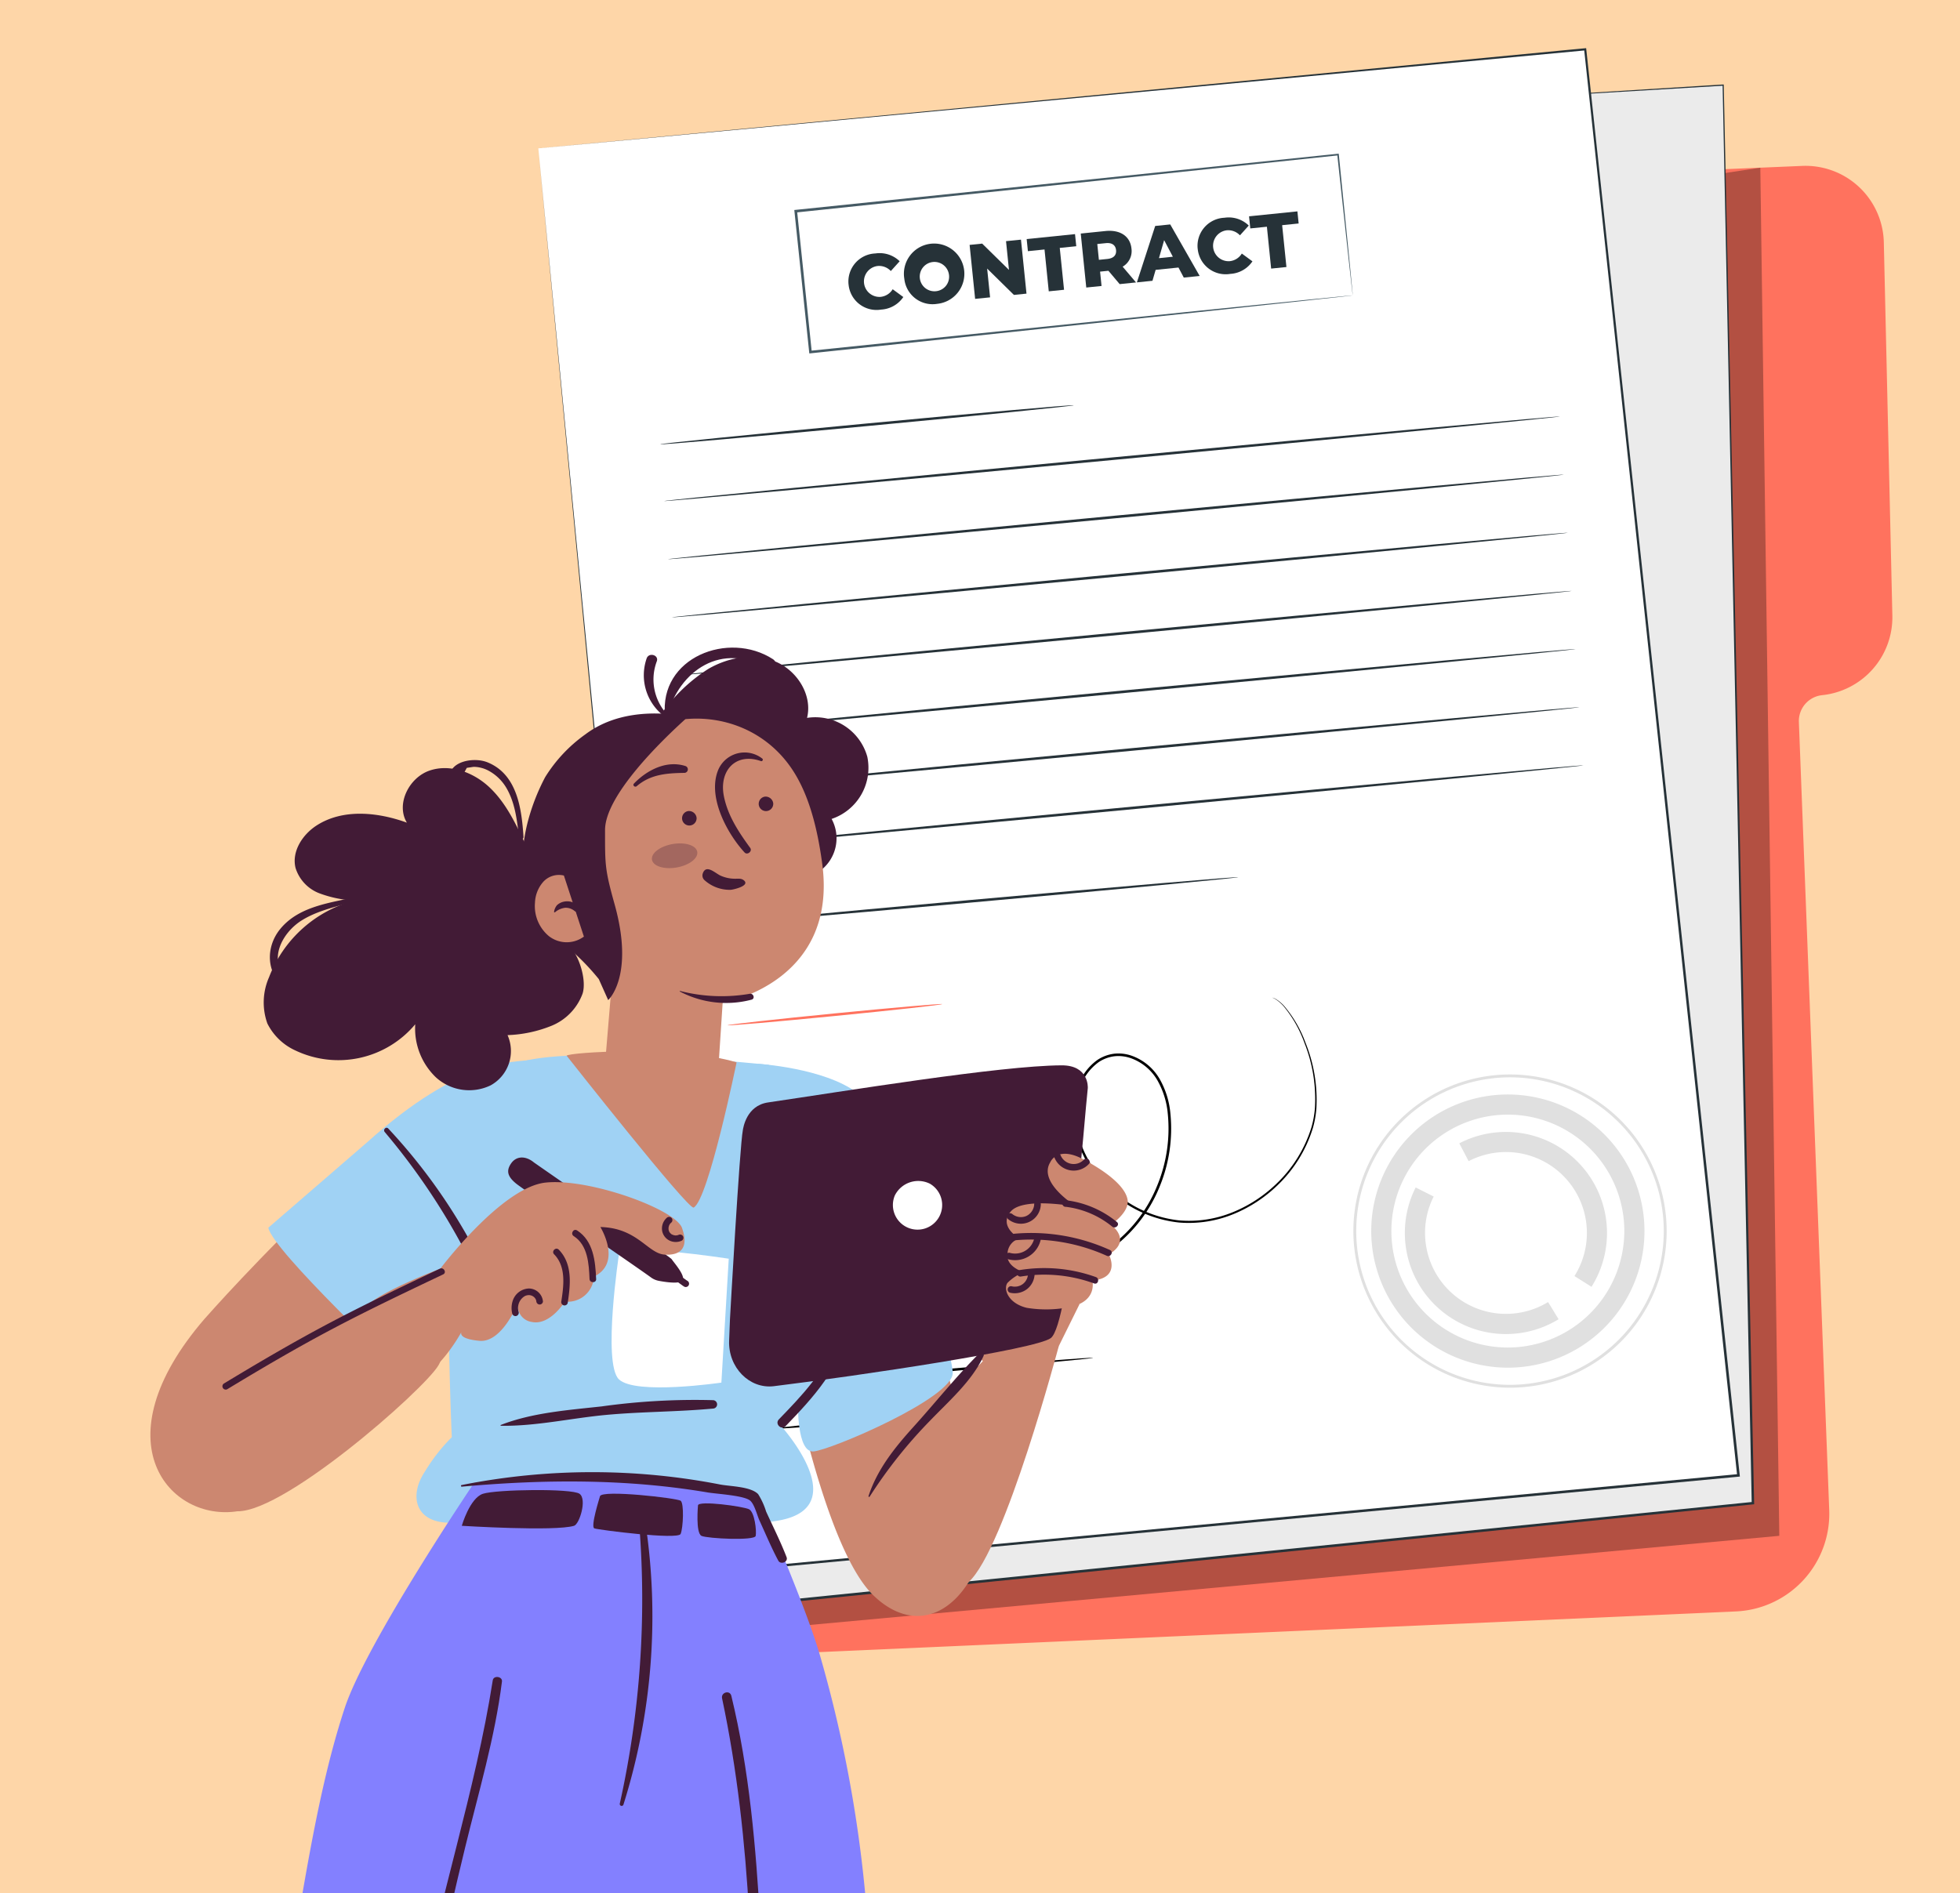 <svg xmlns="http://www.w3.org/2000/svg" xmlns:xlink="http://www.w3.org/1999/xlink" width="295" height="285" viewBox="0 0 295 285">
  <rect x="0" y="0" width="295" height="285" fill="#808080" stroke="none"/>
  <defs>
    <clipPath id="clip-path">
      <rect id="three-people-are-smiling-one-is-looking-tablet" width="295" height="285" transform="translate(495 386)" fill="#fed6a8"/>
    </clipPath>
    <clipPath id="clip-path-2">
      <rect id="Rectángulo_406371" data-name="Rectángulo 406371" width="212.174" height="241.5" fill="none"/>
    </clipPath>
    <clipPath id="clip-path-4">
      <rect id="Rectángulo_406368" data-name="Rectángulo 406368" width="149.645" height="219.706" fill="none"/>
    </clipPath>
    <clipPath id="clip-path-5">
      <rect id="Rectángulo_406369" data-name="Rectángulo 406369" width="23.4" height="15.216" fill="none"/>
    </clipPath>
    <clipPath id="clip-path-6">
      <rect id="Rectángulo_406367" data-name="Rectángulo 406367" width="155.372" height="375.017" fill="none"/>
    </clipPath>
    <clipPath id="clip-path-8">
      <rect id="Rectángulo_406365" data-name="Rectángulo 406365" width="6.84" height="3.725" transform="translate(83.753 29.471)" fill="none"/>
    </clipPath>
  </defs>
  <g id="Grupo_1113452" data-name="Grupo 1113452" transform="translate(-495 -386)">
    <g id="Enmascarar_grupo_1098756" data-name="Enmascarar grupo 1098756" clip-path="url(#clip-path)">
      <rect id="three-people-are-smiling-one-is-looking-tablet-2" data-name="three-people-are-smiling-one-is-looking-tablet" width="295" height="285" transform="translate(495 386)" fill="#fed6a8"/>
      <g id="Grupo_1113451" data-name="Grupo 1113451" transform="translate(567.65 393.25)">
        <g id="Grupo_1113450" data-name="Grupo 1113450" clip-path="url(#clip-path-2)">
          <g id="Grupo_1113449" data-name="Grupo 1113449">
            <g id="Grupo_1113448" data-name="Grupo 1113448" clip-path="url(#clip-path-2)">
              <path id="Trazado_907108" data-name="Trazado 907108" d="M175,24.989l36.36-1.536a11.791,11.791,0,0,1,12.285,11.511l1.285,56.162a11.791,11.791,0,0,1-10.563,12,3.917,3.917,0,0,0-3.507,4.047l4.568,118.62a14.715,14.715,0,0,1-14.052,15.267l-138.9,6.167a3.917,3.917,0,0,1-4.089-3.8L52.24,37.517a3.918,3.918,0,0,1,3.636-4.025Z" transform="translate(-12.761 -5.727)" fill="#ff725e"/>
              <g id="Grupo_1113444" data-name="Grupo 1113444" transform="translate(45.508 17.993)" opacity="0.3">
                <g id="Grupo_1113443" data-name="Grupo 1113443">
                  <g id="Grupo_1113442" data-name="Grupo 1113442" clip-path="url(#clip-path-4)">
                    <path id="Trazado_907109" data-name="Trazado 907109" d="M60.219,239.623l.116,3.893,149.529-13.749L207.006,23.81s-36.3,5.5-36.957,5.5S60.219,239.623,60.219,239.623" transform="translate(-60.219 -23.809)"/>
                  </g>
                </g>
              </g>
              <path id="Trazado_907110" data-name="Trazado 907110" d="M148.471,10.006l43.394-2.647,4.48,213.471L43.614,236.32,21.121,23.97Z" transform="translate(-5.159 -1.798)" fill="#ebebeb"/>
              <path id="Trazado_907111" data-name="Trazado 907111" d="M148.419,9.974s-.762.1-2.249.268l-6.6.745L114.2,13.809,21.085,24.085l.131-.162c6.04,56.895,13.886,130.8,22.541,212.345l-.215-.175,34.234-3.473,118.5-12.008-.168.19c-1.916-93.335-3.488-169.888-4.383-213.472l.1.088L159.525,9.345l-8.3.482c-1.862.106-2.81.147-2.81.147s.945-.074,2.805-.195l8.294-.529,32.289-2.012.094-.006,0,.094c.934,43.584,2.575,120.134,4.576,213.468l0,.172-.172.018-118.5,12.028-34.234,3.471-.194.02-.02-.194C34.748,154.763,26.936,80.852,20.922,23.954l-.015-.147.146-.016,93.133-10.146L139.56,10.9l6.606-.7c1.489-.156,2.253-.225,2.253-.225" transform="translate(-5.107 -1.767)" fill="#263238"/>
              <path id="Trazado_907112" data-name="Trazado 907112" d="M11.078,15.138,31.754,229.977,191.712,214.91,168.644.231Z" transform="translate(-2.706 -0.056)" fill="#fff"/>
              <path id="Trazado_907113" data-name="Trazado 907113" d="M11.078,15.082,168.629.015,168.787,0l.017.158c6.486,60.266,14.475,134.5,23.1,214.674l.021.2-.2.018-1.134.107L31.77,230.1l-.177.017-.017-.177C19.44,102.73,11.228,16.648,11.078,15.082c.152,1.564,8.506,87.634,20.852,214.823l-.193-.16,158.823-14.98,1.134-.107-.178.217C182.914,134.693,174.95,60.46,168.484.192l.175.143L11.078,15.082" transform="translate(-2.706)" fill="#263238"/>
              <path id="Trazado_907114" data-name="Trazado 907114" d="M173.406,227.963a23.577,23.577,0,1,1,23.522,23.632,23.6,23.6,0,0,1-23.522-23.632m46.721.11a23.144,23.144,0,1,0-23.2,23.089,23.17,23.17,0,0,0,23.2-23.089" transform="translate(-42.361 -49.942)" fill="#e0e0e0"/>
              <path id="Trazado_907115" data-name="Trazado 907115" d="M176.964,228.944a20.563,20.563,0,1,1,20.515,20.611,20.586,20.586,0,0,1-20.515-20.611m38.093.089a17.53,17.53,0,1,0-17.571,17.488,17.55,17.55,0,0,0,17.571-17.488" transform="translate(-43.23 -50.916)" fill="#e0e0e0"/>
              <path id="Trazado_907116" data-name="Trazado 907116" d="M183.66,233.769a15.059,15.059,0,0,1,1.629-6.821L188,228.317a12.05,12.05,0,0,0-1.3,5.459A12.181,12.181,0,0,0,205.217,244.2l1.583,2.588a15.214,15.214,0,0,1-23.141-13.02" transform="translate(-44.865 -55.44)" fill="#e0e0e0"/>
              <path id="Trazado_907117" data-name="Trazado 907117" d="M194.5,217.605a15.216,15.216,0,0,1,19.9,21.6l-2.566-1.618a12.183,12.183,0,0,0-15.928-17.3Z" transform="translate(-47.513 -52.739)" fill="#e0e0e0"/>
              <path id="Trazado_907118" data-name="Trazado 907118" d="M72.859,45.565A4.226,4.226,0,0,1,76.9,40.882a4.32,4.32,0,0,1,3.651,1.175L79.22,43.531a2.413,2.413,0,0,0-2.012-.756,2.335,2.335,0,0,0,.475,4.644A2.418,2.418,0,0,0,79.5,46.271l1.6,1.173a4.324,4.324,0,0,1-3.338,1.889,4.225,4.225,0,0,1-4.9-3.768" transform="translate(-17.792 -9.979)" fill="#263238"/>
              <path id="Trazado_907119" data-name="Trazado 907119" d="M83.967,44.428a4.55,4.55,0,1,1,4.948,3.763,4.273,4.273,0,0,1-4.948-3.763m6.71-.686a2.209,2.209,0,1,0-1.957,2.546,2.186,2.186,0,0,0,1.957-2.546" transform="translate(-20.506 -9.701)" fill="#263238"/>
              <path id="Trazado_907120" data-name="Trazado 907120" d="M104.707,38.144l.831,8.127-1.892.193L99.616,42.5l.443,4.331-2.252.23-.831-8.127,1.892-.193L102.9,42.7l-.443-4.329Z" transform="translate(-23.69 -9.318)" fill="#263238"/>
              <path id="Trazado_907121" data-name="Trazado 907121" d="M111.027,39.355l-2.5.255-.186-1.823,7.278-.744.187,1.823-2.484.254.645,6.3-2.3.235Z" transform="translate(-26.467 -9.049)" fill="#263238"/>
              <path id="Trazado_907122" data-name="Trazado 907122" d="M123.276,42.4l-1.254.128.221,2.159-2.3.235-.831-8.127,3.715-.379c2.217-.227,3.729.781,3.918,2.638a2.71,2.71,0,0,1-1.328,2.728l2.014,2.374-2.461.252Zm-.4-4.159-1.276.131.243,2.38,1.276-.13c.952-.1,1.382-.588,1.307-1.33s-.6-1.148-1.55-1.05" transform="translate(-29.098 -8.888)" fill="#263238"/>
              <path id="Trazado_907123" data-name="Trazado 907123" d="M136.551,41.6l-3.437.351-.478,1.644-2.345.24,2.757-8.493,2.263-.231,4.43,7.759-2.391.244Zm-.847-1.627-1.311-2.493-.778,2.708Z" transform="translate(-31.828 -8.576)" fill="#263238"/>
              <path id="Trazado_907124" data-name="Trazado 907124" d="M142.392,38.455a4.226,4.226,0,0,1,4.038-4.683,4.322,4.322,0,0,1,3.651,1.175l-1.328,1.474a2.412,2.412,0,0,0-2.012-.756,2.335,2.335,0,0,0,.475,4.644,2.417,2.417,0,0,0,1.818-1.147l1.6,1.173a4.322,4.322,0,0,1-3.338,1.889,4.225,4.225,0,0,1-4.9-3.768" transform="translate(-34.778 -8.243)" fill="#263238"/>
              <path id="Trazado_907125" data-name="Trazado 907125" d="M155.318,34.825l-2.5.255-.187-1.823,7.279-.744.187,1.823-2.484.255.645,6.3-2.3.235Z" transform="translate(-37.287 -7.943)" fill="#263238"/>
              <path id="Trazado_907126" data-name="Trazado 907126" d="M170.969,73.366c.011.108-30.175,3.047-67.412,6.563S36.112,86.208,36.1,86.1s30.169-3.046,67.419-6.563,67.438-6.278,67.449-6.17" transform="translate(-8.819 -17.921)" fill="#263238"/>
              <path id="Trazado_907127" data-name="Trazado 907127" d="M97.6,71.13c.011.108-13.92,1.512-31.109,3.135s-31.14,2.852-31.151,2.743S49.259,75.5,66.454,73.873,97.589,71.022,97.6,71.13" transform="translate(-8.633 -17.374)" fill="#263238"/>
              <path id="Trazado_907128" data-name="Trazado 907128" d="M171.747,84.949c.011.108-30.175,3.047-67.412,6.563S36.89,97.791,36.879,97.683s30.169-3.046,67.419-6.563,67.438-6.278,67.449-6.17" transform="translate(-9.009 -20.751)" fill="#263238"/>
              <path id="Trazado_907129" data-name="Trazado 907129" d="M172.525,96.532c.011.108-30.175,3.047-67.412,6.563s-67.445,6.279-67.456,6.171,30.169-3.046,67.419-6.563,67.439-6.278,67.449-6.17" transform="translate(-9.199 -23.581)" fill="#263238"/>
              <path id="Trazado_907130" data-name="Trazado 907130" d="M173.3,108.115c.011.108-30.175,3.047-67.412,6.563s-67.445,6.279-67.456,6.171,30.169-3.046,67.419-6.563,67.439-6.278,67.449-6.17" transform="translate(-9.389 -26.41)" fill="#263238"/>
              <path id="Trazado_907131" data-name="Trazado 907131" d="M174.081,119.7c.011.108-30.175,3.047-67.412,6.563s-67.445,6.279-67.456,6.171,30.169-3.046,67.419-6.563,67.438-6.278,67.449-6.17" transform="translate(-9.579 -29.24)" fill="#263238"/>
              <path id="Trazado_907132" data-name="Trazado 907132" d="M174.859,131.282c.01.108-30.175,3.047-67.412,6.563S40,144.124,39.991,144.016s30.169-3.046,67.419-6.563,67.438-6.278,67.449-6.17" transform="translate(-9.769 -32.07)" fill="#263238"/>
              <path id="Trazado_907133" data-name="Trazado 907133" d="M176.206,142.865c.01.108-29.781,3.009-66.532,6.48s-66.565,6.2-66.575,6.088,29.774-3.009,66.538-6.48,66.558-6.2,66.569-6.087" transform="translate(-10.529 -34.899)" fill="#263238"/>
              <path id="Trazado_907134" data-name="Trazado 907134" d="M124.487,165.144c.01.108-17.974,1.816-40.163,3.813s-40.192,3.531-40.2,3.422,17.97-1.815,40.167-3.813,40.188-3.53,40.2-3.422" transform="translate(-10.778 -40.341)" fill="#263238"/>
              <path id="Trazado_907135" data-name="Trazado 907135" d="M105.755,260.882c.009.108-10.936,1.126-24.443,2.273s-24.47,1.989-24.479,1.881,10.934-1.126,24.445-2.273,24.468-1.989,24.477-1.881" transform="translate(-13.883 -63.727)"/>
              <path id="Trazado_907136" data-name="Trazado 907136" d="M84.875,271.94c.009.108-6.131.718-13.713,1.362s-13.738,1.078-13.747.97,6.13-.718,13.714-1.362,13.737-1.078,13.746-.97" transform="translate(-14.026 -66.427)"/>
              <path id="Trazado_907137" data-name="Trazado 907137" d="M81.078,190.418c.011.108-7.214.908-16.135,1.788s-16.164,1.5-16.175,1.4,7.213-.908,16.136-1.788,16.162-1.5,16.173-1.4" transform="translate(-11.914 -46.513)" fill="#ff725e"/>
              <g id="Grupo_1113447" data-name="Grupo 1113447" transform="translate(25.246 178.354)" opacity="0.3">
                <g id="Grupo_1113446" data-name="Grupo 1113446">
                  <g id="Grupo_1113445" data-name="Grupo 1113445" clip-path="url(#clip-path-5)">
                    <path id="Trazado_907138" data-name="Trazado 907138" d="M33.913,251.224,48.6,248.385l8.211-12.378-23.4,7.685Z" transform="translate(-33.407 -236.007)"/>
                  </g>
                </g>
              </g>
              <path id="Trazado_907139" data-name="Trazado 907139" d="M0,234.008,39.206,230.3l9.44,4.316-7.534,8.475L1.285,247.382Z" transform="translate(0 -56.258)" fill="#ff725e"/>
              <path id="Trazado_907140" data-name="Trazado 907140" d="M21.8,238.47l.5,5.028-1.164.117-.206-2.062-2.284.23.206,2.061-1.164.117-.5-5.029,1.164-.116.2,1.983,2.284-.23-.2-1.983Z" transform="translate(-4.199 -58.255)" fill="#fff"/>
              <path id="Trazado_907141" data-name="Trazado 907141" d="M28.875,241.653l-2.923.293a1.036,1.036,0,0,0,1.184.665,1.319,1.319,0,0,0,.932-.472l.661.586a2.035,2.035,0,0,1-1.532.786,2.017,2.017,0,0,1-2.4-1.768,1.978,1.978,0,0,1,1.861-2.2,1.923,1.923,0,0,1,2.213,1.8c.009.086.007.211.008.3m-3-.36,1.9-.19a.97.97,0,0,0-1.9.19" transform="translate(-6.054 -58.515)" fill="#fff"/>
              <path id="Trazado_907142" data-name="Trazado 907142" d="M33.311,238.866l.1,1.035c-.094,0-.167,0-.252.011a.953.953,0,0,0-.92,1.18l.183,1.824-1.12.113-.388-3.864,1.069-.107.051.51a1.567,1.567,0,0,1,1.272-.7" transform="translate(-7.553 -58.351)" fill="#fff"/>
              <path id="Trazado_907143" data-name="Trazado 907143" d="M38.885,240.649l-2.923.292a1.035,1.035,0,0,0,1.183.666,1.317,1.317,0,0,0,.932-.472l.661.586a2.266,2.266,0,0,1-3.936-.983,1.976,1.976,0,0,1,1.861-2.2,1.922,1.922,0,0,1,2.212,1.8c.009.086.007.211.009.3m-3-.36,1.9-.191a.97.97,0,0,0-1.9.191" transform="translate(-8.499 -58.269)" fill="#fff"/>
              <path id="Trazado_907144" data-name="Trazado 907144" d="M136.964,189.141s.046.012.135.045a1.858,1.858,0,0,1,.382.18,5.43,5.43,0,0,1,1.261,1.067,18.038,18.038,0,0,1,3.177,5.478,22.929,22.929,0,0,1,1.647,9.864,14.865,14.865,0,0,1-.535,3.005,20.046,20.046,0,0,1-5.392,8.674,20.929,20.929,0,0,1-6.477,4.237,17.735,17.735,0,0,1-8.272,1.3,18.149,18.149,0,0,1-14.526-10.374,14.822,14.822,0,0,1-1.315-4.8,11.287,11.287,0,0,1,.529-5.067,8.147,8.147,0,0,1,3.018-4.229,5.844,5.844,0,0,1,2.515-.94,6.021,6.021,0,0,1,2.69.315,7.942,7.942,0,0,1,4.145,3.439,12.738,12.738,0,0,1,1.644,5.238,22.874,22.874,0,0,1-1.613,11,21.638,21.638,0,0,1-6.646,8.9,19.951,19.951,0,0,1-10,4.024,18.753,18.753,0,0,1-10.267-1.672,17.538,17.538,0,0,1-7.3-6.785,17.009,17.009,0,0,1-2.471-9.162,12.417,12.417,0,0,1,.881-4.509,8.94,8.94,0,0,1,2.583-3.627,5.344,5.344,0,0,1,4.1-1.212,6.137,6.137,0,0,1,3.614,2.012,7.7,7.7,0,0,1,1.813,3.547,9.983,9.983,0,0,1-.005,3.813,19.8,19.8,0,0,1-2.69,6.5,31.257,31.257,0,0,1-3.775,5.019,34.124,34.124,0,0,1-4.019,3.7,34.658,34.658,0,0,1-3.825,2.543,29.448,29.448,0,0,1-5.8,2.561c-1.384.441-2.133.593-2.133.593s.18-.065.536-.172.893-.241,1.572-.5a30.526,30.526,0,0,0,5.753-2.619,35.008,35.008,0,0,0,3.786-2.558,34.3,34.3,0,0,0,3.971-3.7,31.179,31.179,0,0,0,3.723-5A19.578,19.578,0,0,0,96,212.85a9.705,9.705,0,0,0-.005-3.7,7.416,7.416,0,0,0-1.753-3.4,5.834,5.834,0,0,0-3.432-1.9A5.025,5.025,0,0,0,86.956,205a8.622,8.622,0,0,0-2.476,3.5,12.079,12.079,0,0,0-.846,4.391,16.677,16.677,0,0,0,2.436,8.967,17.179,17.179,0,0,0,7.156,6.632,18.376,18.376,0,0,0,10.06,1.627,19.58,19.58,0,0,0,9.8-3.95,21.263,21.263,0,0,0,6.522-8.741,22.5,22.5,0,0,0,1.589-10.807,12.361,12.361,0,0,0-1.588-5.079,7.552,7.552,0,0,0-3.938-3.276,5.639,5.639,0,0,0-2.52-.3,5.474,5.474,0,0,0-2.346.876,7.776,7.776,0,0,0-2.875,4.034,10.9,10.9,0,0,0-.517,4.908,14.479,14.479,0,0,0,1.276,4.689,17.823,17.823,0,0,0,14.226,10.2,17.451,17.451,0,0,0,8.129-1.258,20.685,20.685,0,0,0,6.4-4.157,19.845,19.845,0,0,0,5.358-8.54,14.668,14.668,0,0,0,.542-2.957,22.915,22.915,0,0,0-1.571-9.791,18.368,18.368,0,0,0-3.093-5.48,5.669,5.669,0,0,0-1.223-1.085c-.311-.2-.5-.24-.5-.259" transform="translate(-18.084 -46.204)"/>
              <path id="Trazado_907145" data-name="Trazado 907145" d="M146.115,42.358s-.021-.128-.051-.371-.071-.61-.125-1.075c-.107-.954-.261-2.346-.463-4.153-.394-3.626-.968-8.908-1.694-15.588l.131.106-81.608,8.6h0l.175-.215c.758,7.274,1.5,14.371,2.21,21.2l-.211-.172,58.238-6,17.156-1.737,4.625-.458,1.2-.113c.272-.024.418-.031.418-.031s-.128.022-.391.054l-1.177.135-4.578.5-17.1,1.842L64.514,51.075l-.191.02L64.3,50.9c-.714-6.828-1.457-13.925-2.218-21.2l-.02-.2.2-.02h0l81.624-8.448.119-.012.011.119c.673,6.716,1.205,12.026,1.571,15.671.175,1.8.31,3.183.4,4.134.042.456.075.807.1,1.056s.025.351.025.351" transform="translate(-15.161 -5.137)" fill="#455a64"/>
            </g>
          </g>
        </g>
      </g>
      <g id="Grupo_1113441" data-name="Grupo 1113441" transform="translate(509.365 483.492)">
        <g id="Grupo_1113440" data-name="Grupo 1113440" clip-path="url(#clip-path-6)">
          <g id="Grupo_1113439" data-name="Grupo 1113439">
            <g id="Grupo_1113438" data-name="Grupo 1113438" clip-path="url(#clip-path-6)">
              <path id="Trazado_907034" data-name="Trazado 907034" d="M110.68,81.791l-3.829,5.468s8.232,8.785,3.884,18.255-7.755,11.412-7.755,11.412,11.093,12.027.384,14.374c-8.623,1.89-44.726.175-49.409.422-5.8.306-6.856-3.926-4.388-7.651a26.978,26.978,0,0,1,4.068-5.208c-.673-15.5-.795-42.084-.472-42.683.435-.807,3.7-8.528,8.666-12.8s39.526-.568,39.526-.568Z" fill="#a0d2f4"/>
              <path id="Trazado_907035" data-name="Trazado 907035" d="M78.81,91.214s-2.508,16.511-.031,18.928,15.431.5,15.431.5l1.11-18.651s-16.036-2.441-16.51-.777" fill="#fff"/>
              <path id="Trazado_907036" data-name="Trazado 907036" d="M113.244,352.678a24.42,24.42,0,0,1-2.3-1.451,28.909,28.909,0,0,1-7.563-11.093c-1.712-4.813,4.036-23.208,4.491-23.661l-20.388,4.213s1.387,16.691.648,22.043-5.306,18.5-3.681,21.766,25.222,7.637,34.1,8.428c13.784,1.229,18.707-4.627,18.8-6.4.061-1.214-20.206-11.026-24.1-13.848" fill="#cc8770"/>
              <path id="Trazado_907037" data-name="Trazado 907037" d="M137.086,366.109A13.934,13.934,0,0,0,135.473,365h0c-.3.18-9.242,5.359-24.564,4.516-15.582-.859-27.292-9.713-27.292-9.713-.29,2.064-.346,3.836.11,4.749a1.476,1.476,0,0,0,.217.311,3.633,3.633,0,0,0,.8.649c4.982,3.149,25.38,6.856,33.526,7.583,10.737.959,16.05-2.3,18.095-4.676,1.026-1.255,1.155-1.945.718-2.31" fill="#a0d2f4"/>
              <path id="Trazado_907038" data-name="Trazado 907038" d="M132.2,363.078l-18.751-10.4a23,23,0,0,1-5.771-5.555h0c-2.058-5.239-6.62-5.811-9.02-2.839-1.595,1.975-1.828,5.119-1.777,7.208-.225.01-.45.025-.676.022a14.492,14.492,0,0,1-9.614-4.307c-1.177,4.516-2.332,9.217-2.786,12.337,0,0,12.23,9.258,27.61,10.108s24.287-4.631,24.287-4.631Z" fill="#8380ff"/>
              <path id="Trazado_907039" data-name="Trazado 907039" d="M102.065,355.812c1.2-.847,2.1-2.038,3.309-2.9A16.37,16.37,0,0,1,109.7,350.8a.654.654,0,0,0-.347-1.26c-2.895.52-6.966,2.94-7.495,6.113-.018.109.1.24.21.161" fill="#421b36"/>
              <path id="Trazado_907040" data-name="Trazado 907040" d="M108.666,358.678c1.985-1.494,3.5-3.5,6.081-4.006.844-.164.634-1.484-.2-1.479a6.308,6.308,0,0,0-4.01,1.859c-.967.88-2.061,2.131-2.105,3.492a.156.156,0,0,0,.234.134" fill="#421b36"/>
              <path id="Trazado_907041" data-name="Trazado 907041" d="M114.751,361.674a20.911,20.911,0,0,0,2.32-2.5,13.5,13.5,0,0,1,3.175-1.875c.871-.473.221-1.6-.623-1.479-2.242.327-5.547,3.065-5.484,5.505a.41.41,0,0,0,.612.351" fill="#421b36"/>
              <path id="Trazado_907042" data-name="Trazado 907042" d="M94.726,359.278a21.613,21.613,0,0,0,7.69,2.4c.646.087.806-1.049.155-1.147a65.7,65.7,0,0,1-7.635-1.747.274.274,0,0,0-.21.5" fill="#fff"/>
              <path id="Trazado_907043" data-name="Trazado 907043" d="M84.1,360.3a52.386,52.386,0,0,0,41.05,9.222c3.757-.723,7.69-1.691,10.761-4.085.591-.462-.24-1.282-.825-.825-2.738,2.135-6.322,2.989-9.661,3.668a52.746,52.746,0,0,1-10.387,1.062,50.343,50.343,0,0,1-20.17-4.134,52.14,52.14,0,0,1-10.179-5.916c-.6-.447-1.187.566-.589,1.008" fill="#421b36"/>
              <path id="Trazado_907044" data-name="Trazado 907044" d="M20.14,329.876c.228.684.7,9.71-1.985,16.483s14.183,8.825,14.183,8.825,3.057-18.456,4.539-24.042-16.737-1.266-16.737-1.266" fill="#cc8770"/>
              <path id="Trazado_907045" data-name="Trazado 907045" d="M.613,368.521a22.247,22.247,0,0,0,.489,4.1c.456,1.938,7.182,2.85,15.96,2.166s13.68-4.9,14.022-5.358.989-7.157.989-7.157Z" fill="#a0d2f4"/>
              <path id="Trazado_907046" data-name="Trazado 907046" d="M18.544,345.836c-.314.265-8.55,12.768-11.286,14.706S.19,365.33.646,369.206s16.986,2.736,23.37.912,6.27-1.026,7.3-3.306,1.026-11.514,1.026-12.768-4.446-16.074-13.794-8.208" fill="#8380ff"/>
              <path id="Trazado_907047" data-name="Trazado 907047" d="M10.207,357.395c3.072-.873,6.749-.812,9.5.986.454.3.177,1.133-.39.926-2.991-1.1-5.667-1.754-8.86-1.017a.465.465,0,0,1-.247-.9" fill="#421b36"/>
              <path id="Trazado_907048" data-name="Trazado 907048" d="M13.448,354.249c2.786-.961,6.023-.291,8.643.868.62.274.172,1.36-.466,1.106a25.429,25.429,0,0,0-8.106-1.449.269.269,0,0,1-.071-.525" fill="#421b36"/>
              <path id="Trazado_907049" data-name="Trazado 907049" d="M16.174,350.833a13.172,13.172,0,0,1,8.626.194c.78.282.433,1.543-.345,1.248a14.494,14.494,0,0,0-8.069-.673.4.4,0,0,1-.212-.769" fill="#421b36"/>
              <path id="Trazado_907050" data-name="Trazado 907050" d="M.084,369.715c1.123,1.925,3.4,2.254,5.431,2.464a59.662,59.662,0,0,0,9.775.291,31.7,31.7,0,0,0,16.568-5.38c.608-.431.025-1.444-.589-1.007a30.092,30.092,0,0,1-15.092,5.156,53.608,53.608,0,0,1-8.222-.013c-2.109-.151-5.628.018-6.863-2.1a.584.584,0,0,0-1.008.589" fill="#421b36"/>
              <path id="Trazado_907051" data-name="Trazado 907051" d="M116.427,195.291A194.519,194.519,0,0,0,109,151.537c-2.347-7.984-9.53-24.288-9.53-24.288a146.313,146.313,0,0,0-42.485-1.5s-16.2,24.024-19.445,33.819c-4.735,14.3-6.869,31.836-11.192,56.731-4.657,26.82-8.781,51.747-9.976,60.271-1.623,11.573-6.973,49.544-6.823,56.1.144,6.313,36.72,7.845,40.5,2.092,3.416-5.194,22.555-118.311,24.687-141.2l2.969.279C77.235,193.557,76,278.864,76,278.864l-1.682,53.557c2.208,4.454,41.646,3.831,42.75-.252s-.016-121.846-.646-136.878" fill="#8380ff"/>
              <path id="Trazado_907052" data-name="Trazado 907052" d="M55.139,132.2s1.194-4.162,3.178-4.819,13.389-.831,14.546,0-.016,4.573-.827,4.819c-2.882.876-16.9,0-16.9,0" fill="#421b36"/>
              <path id="Trazado_907053" data-name="Trazado 907053" d="M75.936,127.76c-.052.217-1.46,4.608-.845,4.83s12.6,1.758,12.987.835.538-4.61,0-5-11.9-1.7-12.142-.67" fill="#421b36"/>
              <path id="Trazado_907054" data-name="Trazado 907054" d="M90.69,129.122s-.384,4.2.538,4.6,7.992.754,8.146,0-.154-3.582-1-4.012-7.634-1.364-7.685-.583" fill="#421b36"/>
              <path id="Trazado_907055" data-name="Trazado 907055" d="M148.13,98.8l-5.067,10.25s-7.623,2.838-10.358-3c-1.445-3.085.657-4.746,2.077-6S148.13,98.8,148.13,98.8" fill="#cc8770"/>
              <path id="Trazado_907056" data-name="Trazado 907056" d="M101.323,65.277s-1.578,2.536-.814,9.5c.593,5.386,1.317,11.86,2.029,17.866.192,1.572.374,3.106.557,4.587.786,6.371,1.512,11.64,1.959,13.591.169.734.381,1.646.622,2.685.025.089.044.172.063.262.079.318.155.65.236.987,2,8.3,5.955,22.86,11.056,27.862,6.071,5.946,13.268,3.391,16.655-6.876.008-.027-1.209,1.028-1.2,1a14.184,14.184,0,0,0,.418-4.477c-.18-5.561-2.068-13.985-4.552-22.718v-.006c-.05-.185-.106-.362-.155-.54-.084-.3-.171-.59-.254-.882-.693-2.385-1.425-4.779-2.175-7.133-2.4-7.561-4.978-14.741-6.994-19.836-.6-1.521-1.151-2.857-1.634-3.959-.508-1.177-.941-2.094-1.274-2.7-4.7-8.558-9.714-9.306-13.255-9.736-.559-.078-.925.5-1.286.535" fill="#cc8770"/>
              <path id="Trazado_907057" data-name="Trazado 907057" d="M110.792,81.425a28.906,28.906,0,0,1-2.437,2.293c-.579.523-1.876,1.214-1.774,2.1a.433.433,0,0,0,.3.4c.963.259,1.763-1.022,2.295-1.67a23.343,23.343,0,0,0,1.884-2.909c.1-.165-.14-.361-.272-.21" fill="#421b36"/>
              <path id="Trazado_907058" data-name="Trazado 907058" d="M96.5,62.427s-4.234,20.667-6.459,21.865c-.792.426-19.118-22.856-19.118-22.856.179-.506,16.857-1.588,25.577.991" fill="#cc8770"/>
              <path id="Trazado_907059" data-name="Trazado 907059" d="M105.739,113.762s-.194,7.4,2.315,7.246,21.136-8.086,20.979-11.869-9.391-38.375-14.4-42.131-14.949-4.357-14.949-4.357l-.637,41.409Z" fill="#a0d2f4"/>
              <path id="Trazado_907060" data-name="Trazado 907060" d="M103.87,117.2c4.086-4.224,8.544-9.01,9.378-15.048.921-6.664-1.23-12.116-5.237-17.294-.563-.728-1.57.291-1.013,1.013,4.011,5.182,6.4,11.607,4.435,18.215-1.395,4.7-5.243,8.656-8.576,12.1-.641.663.371,1.676,1.013,1.012" fill="#421b36"/>
              <path id="Trazado_907061" data-name="Trazado 907061" d="M95.376,104.314c-.159,4.038,3.054,7.32,6.732,6.869,13.006-1.593,39.466-5.55,41.682-7.241,2.87-2.189,5.075-33.464,5.566-37.59.028-.229.125-3.489-3.95-3.469-9.269.044-32.8,3.918-44.177,5.585-3.271.48-3.727,3.858-3.784,4.143-.485,2.433-1.942,28.472-1.942,28.472Z" fill="#421b36"/>
              <path id="Trazado_907062" data-name="Trazado 907062" d="M120.322,82.455A3.708,3.708,0,1,0,125.59,80.7a3.94,3.94,0,0,0-5.268,1.757" fill="#fff"/>
              <path id="Trazado_907063" data-name="Trazado 907063" d="M16.441,101.028S51.2,61.478,62.757,65.539c3.2,1.123,1.719,6.916-.626,12.876-2.167,5.5,1.627,8.8-2.63,13.812C50.634,102.66,28.692,128.834,21.44,130c-10.171,1.641-21.078-10.345-5-28.976" fill="#cc8770"/>
              <path id="Trazado_907064" data-name="Trazado 907064" d="M26.025,87.324c.574,3.371,20.184,21.815,20.184,21.815s11.3-12.851,18.02-19.747,3.147-27.577,1.617-27.356c-3.084.444-10.806-.264-24.9,12.384" fill="#a0d2f4"/>
              <path id="Trazado_907065" data-name="Trazado 907065" d="M22.172,109.391c.695-.422,18.533-11.261,22.988-10.549s8.592,5.516,6.477,9.184S27.148,131.385,20.7,129.935s-10.965-12.992,1.47-20.544" fill="#cc8770"/>
              <path id="Trazado_907066" data-name="Trazado 907066" d="M43.548,72.931A99.725,99.725,0,0,1,55.589,90.78c.436.784,1.606.09,1.2-.7A85.1,85.1,0,0,0,44.078,72.4c-.323-.361-.848.17-.53.53" fill="#421b36"/>
              <path id="Trazado_907067" data-name="Trazado 907067" d="M143.712,77.47s1.032-2.53,4.928-.461,6.43,4.262,6.712,6.139-2.507,3.727-2.507,3.727,3.287,2.336-.32,4.473c0,0,1.917,3.522-2.487,3.935,0,0,.834,3.039-3.206,3.946a17.969,17.969,0,0,1-6.67.155c-2.815-.689-3.546-2.841-2.891-3.75a6.8,6.8,0,0,1,2.494-1.608s-2.825-.793-2.488-2.835a2.417,2.417,0,0,1,1.834-2.242s-3.266-1.748-1.365-4.043,9.981-.724,9.981-.724-5.941-3.569-4.015-6.712" fill="#cc8770"/>
              <path id="Trazado_907068" data-name="Trazado 907068" d="M144.987,105.159s-8.084,30.522-13.554,35.5-12.147-7.9-11.711-13.879,14.445-19.984,14.445-19.984l9.449-2.432" fill="#cc8770"/>
              <path id="Trazado_907069" data-name="Trazado 907069" d="M65.951,77.466c.239.19,20.552,14.229,20.78,14.6.3.487,2.4,2.793,1.486,3.329-.647.379-2.429.116-3.421-.071a2.892,2.892,0,0,1-1.164-.5C80.586,92.617,64.46,81.622,63.3,80.669c-1.26-1.035-1.506-1.889-.754-3s2.107-1.237,3.407-.207" fill="#421b36"/>
              <path id="Trazado_907070" data-name="Trazado 907070" d="M89.147,95.352a3.105,3.105,0,0,1-.341-.227c-.2-.139-.391-.281-.584-.424q-.6-.444-1.2-.9l-.269-.2a.5.5,0,0,0-.68.178.513.513,0,0,0,.178.681c.655.5,1.312,1,1.982,1.475a3.56,3.56,0,0,0,.411.277.5.5,0,0,0,.5-.859" fill="#421b36"/>
              <path id="Trazado_907071" data-name="Trazado 907071" d="M51.9,93.5s9.243-12.283,15.863-12.969,19.514,4.036,20.514,6.816.035,4.166-2.559,4.033-4.085-4.022-9.721-4.159c0,0,3.346,5.4-.972,7.467a3.939,3.939,0,0,1-4.372,3.759s-2.252,3.671-5.008,3.06a2.414,2.414,0,0,1-1.974-3.037s-2.38,6.208-5.882,5.882-2.657-1.4-2.657-1.4-4.652,8.59-8.545,6.814-8.4-8.863-5.108-11.233S51.9,93.5,51.9,93.5" fill="#cc8770"/>
              <path id="Trazado_907072" data-name="Trazado 907072" d="M71.078,98.665c.416-2.724.769-5.876-1.341-8.034-.449-.458-1.152.246-.7.7,1.829,1.869,1.444,4.72,1.086,7.066a.514.514,0,0,0,.347.612.5.5,0,0,0,.612-.348" fill="#421b36"/>
              <path id="Trazado_907073" data-name="Trazado 907073" d="M75.359,95.046c-.114-2.662-.4-5.734-2.871-7.312-.541-.346-1.041.515-.5.859,2.131,1.361,2.281,4.187,2.378,6.453.028.638,1.022.641,1,0" fill="#421b36"/>
              <path id="Trazado_907074" data-name="Trazado 907074" d="M87.727,88.418c-.05.023-.043.02.02-.008l-.067.024c-.045.014-.091.027-.137.037a.388.388,0,0,1-.1.019c.074-.009.082-.011.026-.006-.023,0-.047,0-.071,0a.691.691,0,0,1-.249-.011c.073.011.082.011.026,0l-.07-.014c-.035-.008-.069-.017-.1-.027a.433.433,0,0,1-.135-.047l.02.009-.032-.016c-.065-.031-.205-.084-.244-.147l.044.035-.055-.046a1.352,1.352,0,0,1-.1-.1.32.32,0,0,1-.07-.081c.04.055.045.06.013.016q-.021-.03-.039-.06a1.2,1.2,0,0,1-.062-.111c-.058-.115.015.064-.015-.031s-.048-.16-.066-.243c-.01-.056-.009-.048,0,.025,0-.024,0-.048-.007-.072,0-.042,0-.085,0-.127s0-.085.005-.127c0-.024,0-.048.007-.072-.01.072-.01.08,0,.024a2.055,2.055,0,0,1,.065-.245c.008-.023.016-.046.025-.068-.025.057-.03.069-.015.035s.037-.076.058-.113.05-.082.076-.123c.063-.1-.069.075.01-.014a1.718,1.718,0,0,1,.207-.2.5.5,0,0,0,0-.7.512.512,0,0,0-.7,0,2.14,2.14,0,0,0-.668,2.117,2.038,2.038,0,0,0,1.58,1.482,2.149,2.149,0,0,0,1.341-.158.5.5,0,0,0,.179-.681.513.513,0,0,0-.681-.178" fill="#421b36"/>
              <path id="Trazado_907075" data-name="Trazado 907075" d="M67.351,98.389a2.14,2.14,0,0,0-2.128-1.912,2.665,2.665,0,0,0-2.42,1.852,3.553,3.553,0,0,0-.081,1.886.5.5,0,1,0,.959-.265,2.064,2.064,0,0,1,.976-2.348,1.486,1.486,0,0,1,.566-.13,1.3,1.3,0,0,1,.165.007c-.088-.009.052.01.07.014a1.714,1.714,0,0,1,.2.059c.088.03-.018-.019.071.032a1.224,1.224,0,0,1,.452.371c-.043-.056.044.072.052.087s.083.157.052.085a1.423,1.423,0,0,1,.047.144c0,.02.034.2.026.118a.512.512,0,0,0,.5.5.5.5,0,0,0,.5-.5" fill="#421b36"/>
              <path id="Trazado_907076" data-name="Trazado 907076" d="M70.662,44.33,64.5,29.157c-1.38-2.954-2.864-5.956-5.251-8.178s-5.894-3.528-8.976-2.463-5.082,5.039-3.4,7.832c-4.417-1.6-9.639-2.121-13.587.426-2.132,1.376-3.777,3.923-3.171,6.386a5.994,5.994,0,0,0,3.574,3.818,17.74,17.74,0,0,0,5.283,1.1A18.949,18.949,0,0,0,26.137,49.6a9.409,9.409,0,0,0-.26,6.985,8.78,8.78,0,0,0,4.236,4.068A15.074,15.074,0,0,0,48.133,56.7a10.172,10.172,0,0,0,3.11,7.989A7.438,7.438,0,0,0,59.471,65.9a5.9,5.9,0,0,0,2.556-7.566A19.374,19.374,0,0,0,68.713,56.9a8.322,8.322,0,0,0,4.61-4.827c.684-2.188-.712-6.537-2.661-7.743" fill="#421b36"/>
              <path id="Trazado_907077" data-name="Trazado 907077" d="M84.8,10.535a25.024,25.024,0,0,1,7.463-7.342c3.044-1.76,6.878-2.433,10.122-1.076s5.564,5.046,4.719,8.46a8.129,8.129,0,0,1,9.07,5.851,8.129,8.129,0,0,1-5.373,9.361,6.1,6.1,0,0,1-6.1,8.968" fill="#421b36"/>
              <path id="Trazado_907078" data-name="Trazado 907078" d="M95.1,8.787a13.88,13.88,0,0,0-8.474,1.651l20.92,13.577c0-8.983-7.292-14.7-12.446-15.228" fill="#421b36"/>
              <path id="Trazado_907079" data-name="Trazado 907079" d="M74.927,20.121C80.752,8.543,97.21,7.377,104.64,18c2.35,3.359,3.88,8.062,4.747,14.526C111.806,50.557,94.4,53.476,94.4,53.476l-1.08,16.561L76.376,66.573,77.984,47.28s-4.176-13.053-4.371-21.7a11.516,11.516,0,0,1,1.314-5.454" fill="#cc8770"/>
              <path id="Trazado_907080" data-name="Trazado 907080" d="M102.014,23.436a1.094,1.094,0,1,1-1.281-1,1.153,1.153,0,0,1,1.281,1" fill="#421b36"/>
              <path id="Trazado_907081" data-name="Trazado 907081" d="M90.478,25.608a1.094,1.094,0,1,1-1.281-1,1.152,1.152,0,0,1,1.281,1" fill="#421b36"/>
              <path id="Trazado_907082" data-name="Trazado 907082" d="M81.47,20.856c2.111-1.81,4.58-1.957,7.19-2a.529.529,0,0,0,.118-1.037c-2.858-.908-5.8.644-7.724,2.644-.261.27.142.627.416.392" fill="#421b36"/>
              <path id="Trazado_907083" data-name="Trazado 907083" d="M87.958,51.768A14.959,14.959,0,0,0,98.738,53c.589-.146.312-.989-.26-.887a25.117,25.117,0,0,1-10.489-.426.042.042,0,0,0-.031.078" fill="#421b36"/>
              <path id="Trazado_907084" data-name="Trazado 907084" d="M75.759,49.9c-7.375-9.124-12.631-6.9-11.513-18.575a28.889,28.889,0,0,1,.762-4.863,31.407,31.407,0,0,1,2.68-6.964,22.341,22.341,0,0,1,6.055-6.444c4.205-3.164,9.719-3.612,14.911-2.756l.134.469C85.281,13.938,76.7,22.223,76.7,27.465s-.035,5.9,1.44,11.18c3.03,10.852-.967,14.415-.967,14.415Z" fill="#421b36"/>
              <g id="Grupo_1113437" data-name="Grupo 1113437" opacity="0.3">
                <g id="Grupo_1113436" data-name="Grupo 1113436">
                  <g id="Grupo_1113435" data-name="Grupo 1113435" clip-path="url(#clip-path-8)">
                    <path id="Trazado_907085" data-name="Trazado 907085" d="M90.579,30.737c.171.974-1.216,2.031-3.1,2.361s-3.544-.193-3.715-1.167,1.216-2.031,3.1-2.361,3.544.193,3.715,1.167" fill="#421b36"/>
                  </g>
                </g>
              </g>
              <path id="Trazado_907086" data-name="Trazado 907086" d="M70.508,34.311a3.179,3.179,0,0,0-3.111.952,5.013,5.013,0,0,0-1.241,3.119,5.893,5.893,0,0,0,2.091,5.049,4.358,4.358,0,0,0,5.271.07Z" fill="#cc8770"/>
              <path id="Trazado_907087" data-name="Trazado 907087" d="M69.179,39.828a2.9,2.9,0,0,1,1.51-.664,2.084,2.084,0,0,1,1.459.511c.471.331.9-.394.559-.771a2.388,2.388,0,0,0-2.221-.657,2.141,2.141,0,0,0-1.031.539,2.077,2.077,0,0,0-.426.96c-.028.087.092.143.15.082" fill="#421b36"/>
              <path id="Trazado_907088" data-name="Trazado 907088" d="M100.379,16.714a4.318,4.318,0,0,0-6.586,1.557C92,22.306,95.024,27.927,97.7,30.837c.419.455,1.215-.184.846-.691-1.731-2.379-3.384-4.856-3.963-7.806-.746-3.81,1.784-6.6,5.591-5.254.2.071.378-.243.2-.372" fill="#421b36"/>
              <path id="Trazado_907089" data-name="Trazado 907089" d="M97.628,35.062c-.415-.373-.9-.257-1.418-.271a5.333,5.333,0,0,1-2.161-.482c-.777-.365-2.175-1.78-2.654-.264a.944.944,0,0,0,.248.936,5.656,5.656,0,0,0,3.966,1.479c.329-.013,2.928-.583,2.019-1.4" fill="#421b36"/>
              <path id="Trazado_907090" data-name="Trazado 907090" d="M64.427,28.484c-.278-4.218-.934-9.4-5.419-11.217-2.442-.988-6.985.155-5.334,3.556.35.718,1.421.089,1.073-.628L55.893,18.1l1.027-.151a4.818,4.818,0,0,1,2.112.507,6.926,6.926,0,0,1,2.8,2.634c1.319,2.224,1.622,4.874,1.905,7.393.049.434.724.453.694,0" fill="#421b36"/>
              <path id="Trazado_907091" data-name="Trazado 907091" d="M40.445,37.242c-4.337,1.129-9.63,1.389-12.675,5.168-2.167,2.689-2.091,6.645.752,8.778.554.416,1.3-.536.746-.967-3.564-2.786-1.317-7.264,1.848-9.2,2.846-1.745,6.334-2.239,9.463-3.289a.252.252,0,0,0-.134-.486" fill="#421b36"/>
              <path id="Trazado_907092" data-name="Trazado 907092" d="M86.047,10.364c1.73-6.953,8.4-11.356,15.057-7.12.946.6,1.809-.893.876-1.5-6.68-4.331-17.195-.278-16.241,8.576.018.165.262.227.308.042" fill="#421b36"/>
              <path id="Trazado_907093" data-name="Trazado 907093" d="M85.808,9.78a7.741,7.741,0,0,1-1.319-7.718c.351-.955-1.209-1.4-1.532-.423a7.73,7.73,0,0,0,2.455,8.537.28.28,0,0,0,.4-.4" fill="#421b36"/>
              <path id="Trazado_907094" data-name="Trazado 907094" d="M116.529,127.808a71.2,71.2,0,0,1,9.088-11.434c2.822-2.942,6.328-5.968,8.048-9.727.168-.368-.269-.773-.589-.454-3.469,3.458-6.637,7.445-9.934,11.092-2.828,3.127-5.465,6.394-6.788,10.45-.033.1.118.162.175.073" fill="#421b36"/>
              <path id="Trazado_907095" data-name="Trazado 907095" d="M55.139,126.309c12.345-1.118,24.773-1.205,37.028.873,1.345.228,5.553.446,6.41,1.259.652.618,1.008,2.187,1.387,3.008.922,2,1.77,4.052,2.81,5.994.357.666,1.531.205,1.248-.526-.9-2.336-2.042-4.59-3.081-6.866a10.875,10.875,0,0,0-1.2-2.621c-1.116-1.146-4.137-1.155-5.672-1.438a100.639,100.639,0,0,0-38.966.076c-.134.028-.106.254.033.241" fill="#421b36"/>
              <path id="Trazado_907096" data-name="Trazado 907096" d="M61.028,117.141c5.258.089,10.657-1.16,15.9-1.64,5.333-.49,10.708-.449,16.031-.948a.633.633,0,0,0,0-1.265,101.72,101.72,0,0,0-16.792.942c-5,.549-10.457.945-15.153,2.79a.062.062,0,0,0,.016.121" fill="#421b36"/>
              <path id="Trazado_907097" data-name="Trazado 907097" d="M79.473,174.16a94.484,94.484,0,0,0,3.314-42.335c-.087-.533-.981-.412-.945.128a141.682,141.682,0,0,1-2.919,42.055.285.285,0,0,0,.55.152" fill="#421b36"/>
              <path id="Trazado_907098" data-name="Trazado 907098" d="M139.3,94.674a21.962,21.962,0,0,1,11.014,1.044c.6.216.864-.745.265-.959a22.977,22.977,0,0,0-11.543-1.044c-.631.1-.363,1.063.264.959" fill="#421b36"/>
              <path id="Trazado_907099" data-name="Trazado 907099" d="M138.323,89.225a27.681,27.681,0,0,1,13.882,2.323c.572.283,1.077-.575.5-.859a28.661,28.661,0,0,0-14.384-2.459c-.636.038-.641,1.034,0,.995" fill="#421b36"/>
              <path id="Trazado_907100" data-name="Trazado 907100" d="M146.029,84.178a13.661,13.661,0,0,1,7.009,2.986c.492.4,1.2-.3.7-.7a14.882,14.882,0,0,0-7.713-3.277.5.5,0,0,0-.5.5.507.507,0,0,0,.5.5" fill="#421b36"/>
              <path id="Trazado_907101" data-name="Trazado 907101" d="M137.322,85.993a3,3,0,0,0,4.964-2.139.5.5,0,1,0-.995,0,2.08,2.08,0,0,1-1.2,1.716,2.058,2.058,0,0,1-2.065-.28.511.511,0,0,0-.7,0,.5.5,0,0,0,0,.7" fill="#421b36"/>
              <path id="Trazado_907102" data-name="Trazado 907102" d="M144.324,76.728a3.121,3.121,0,0,0,5.179,1.027c.444-.461-.259-1.166-.7-.7a2.132,2.132,0,0,1-3.516-.588.514.514,0,0,0-.612-.348.5.5,0,0,0-.347.612" fill="#421b36"/>
              <path id="Trazado_907103" data-name="Trazado 907103" d="M137.327,92.059a3.95,3.95,0,0,0,4.976-3.071.511.511,0,0,0-.347-.612.5.5,0,0,0-.612.348,2.958,2.958,0,0,1-3.752,2.376.5.5,0,0,0-.265.959" fill="#421b36"/>
              <path id="Trazado_907104" data-name="Trazado 907104" d="M137.615,97.1a3.045,3.045,0,0,0,2.643-.569,3.014,3.014,0,0,0,1.1-2.34.5.5,0,1,0-.994,0c0,.09-.005.178-.011.267-.006.055.011-.055-.006.036-.009.048-.018.1-.029.143a2.3,2.3,0,0,1-.066.233c-.015.046-.032.092-.05.137.026-.064-.006.011-.018.037a2.443,2.443,0,0,1-.265.435c.054-.069-.044.048-.046.049-.026.031-.054.06-.082.089a2.385,2.385,0,0,1-.2.18c.052-.043-.017.012-.038.026s-.068.047-.1.069a2.383,2.383,0,0,1-.238.13c-.025.012-.105.045-.041.02-.047.018-.093.035-.14.05-.079.026-.159.048-.239.067l-.147.028c-.089.016.014,0-.04,0-.091.007-.181.013-.272.012a2.279,2.279,0,0,1-.248-.016c.1.012-.059-.012-.063-.013-.049-.009-.1-.021-.146-.033a.5.5,0,0,0-.263.959" fill="#421b36"/>
              <path id="Trazado_907105" data-name="Trazado 907105" d="M19.815,111.654c5.254-3.182,10.551-6.295,15.985-9.16s10.986-5.5,16.535-8.14c.578-.274.073-1.132-.5-.859-5.549,2.636-11.1,5.274-16.535,8.14s-10.731,5.978-15.985,9.16a.5.5,0,0,0,.5.859" fill="#421b36"/>
              <path id="Trazado_907106" data-name="Trazado 907106" d="M26.5,333.758c10.769-50.814,16.851-102.652,29.143-153.134,2.005-8.234,4.489-16.548,5.542-24.976.1-.781-1.263-.973-1.385-.188-2.612,16.733-8.132,33.016-11.157,49.7-4.965,27.382-9.737,54.8-14.817,82.158q-4.29,23.106-7.779,46.316c-.043.291.389.427.453.125" fill="#421b36"/>
              <path id="Trazado_907107" data-name="Trazado 907107" d="M97.7,335.521c1.415-5.688,1.387-11.806,1.606-17.633.259-6.916.313-13.841.39-20.762q.2-17.843.732-35.669c.664-23.141.961-46.272-.365-69.4-.658-11.482-1.635-23.066-4.356-34.267-.221-.907-1.584-.521-1.392.384,4.563,21.519,4.769,43.907,4.726,65.811-.044,22.512-.967,45-1.108,67.511-.047,7.445-.073,14.891-.213,22.334-.135,7.155-.885,14.5-.372,21.639.014.193.3.254.352.048" fill="#421b36"/>
            </g>
          </g>
        </g>
      </g>
    </g>
  </g>
</svg>
